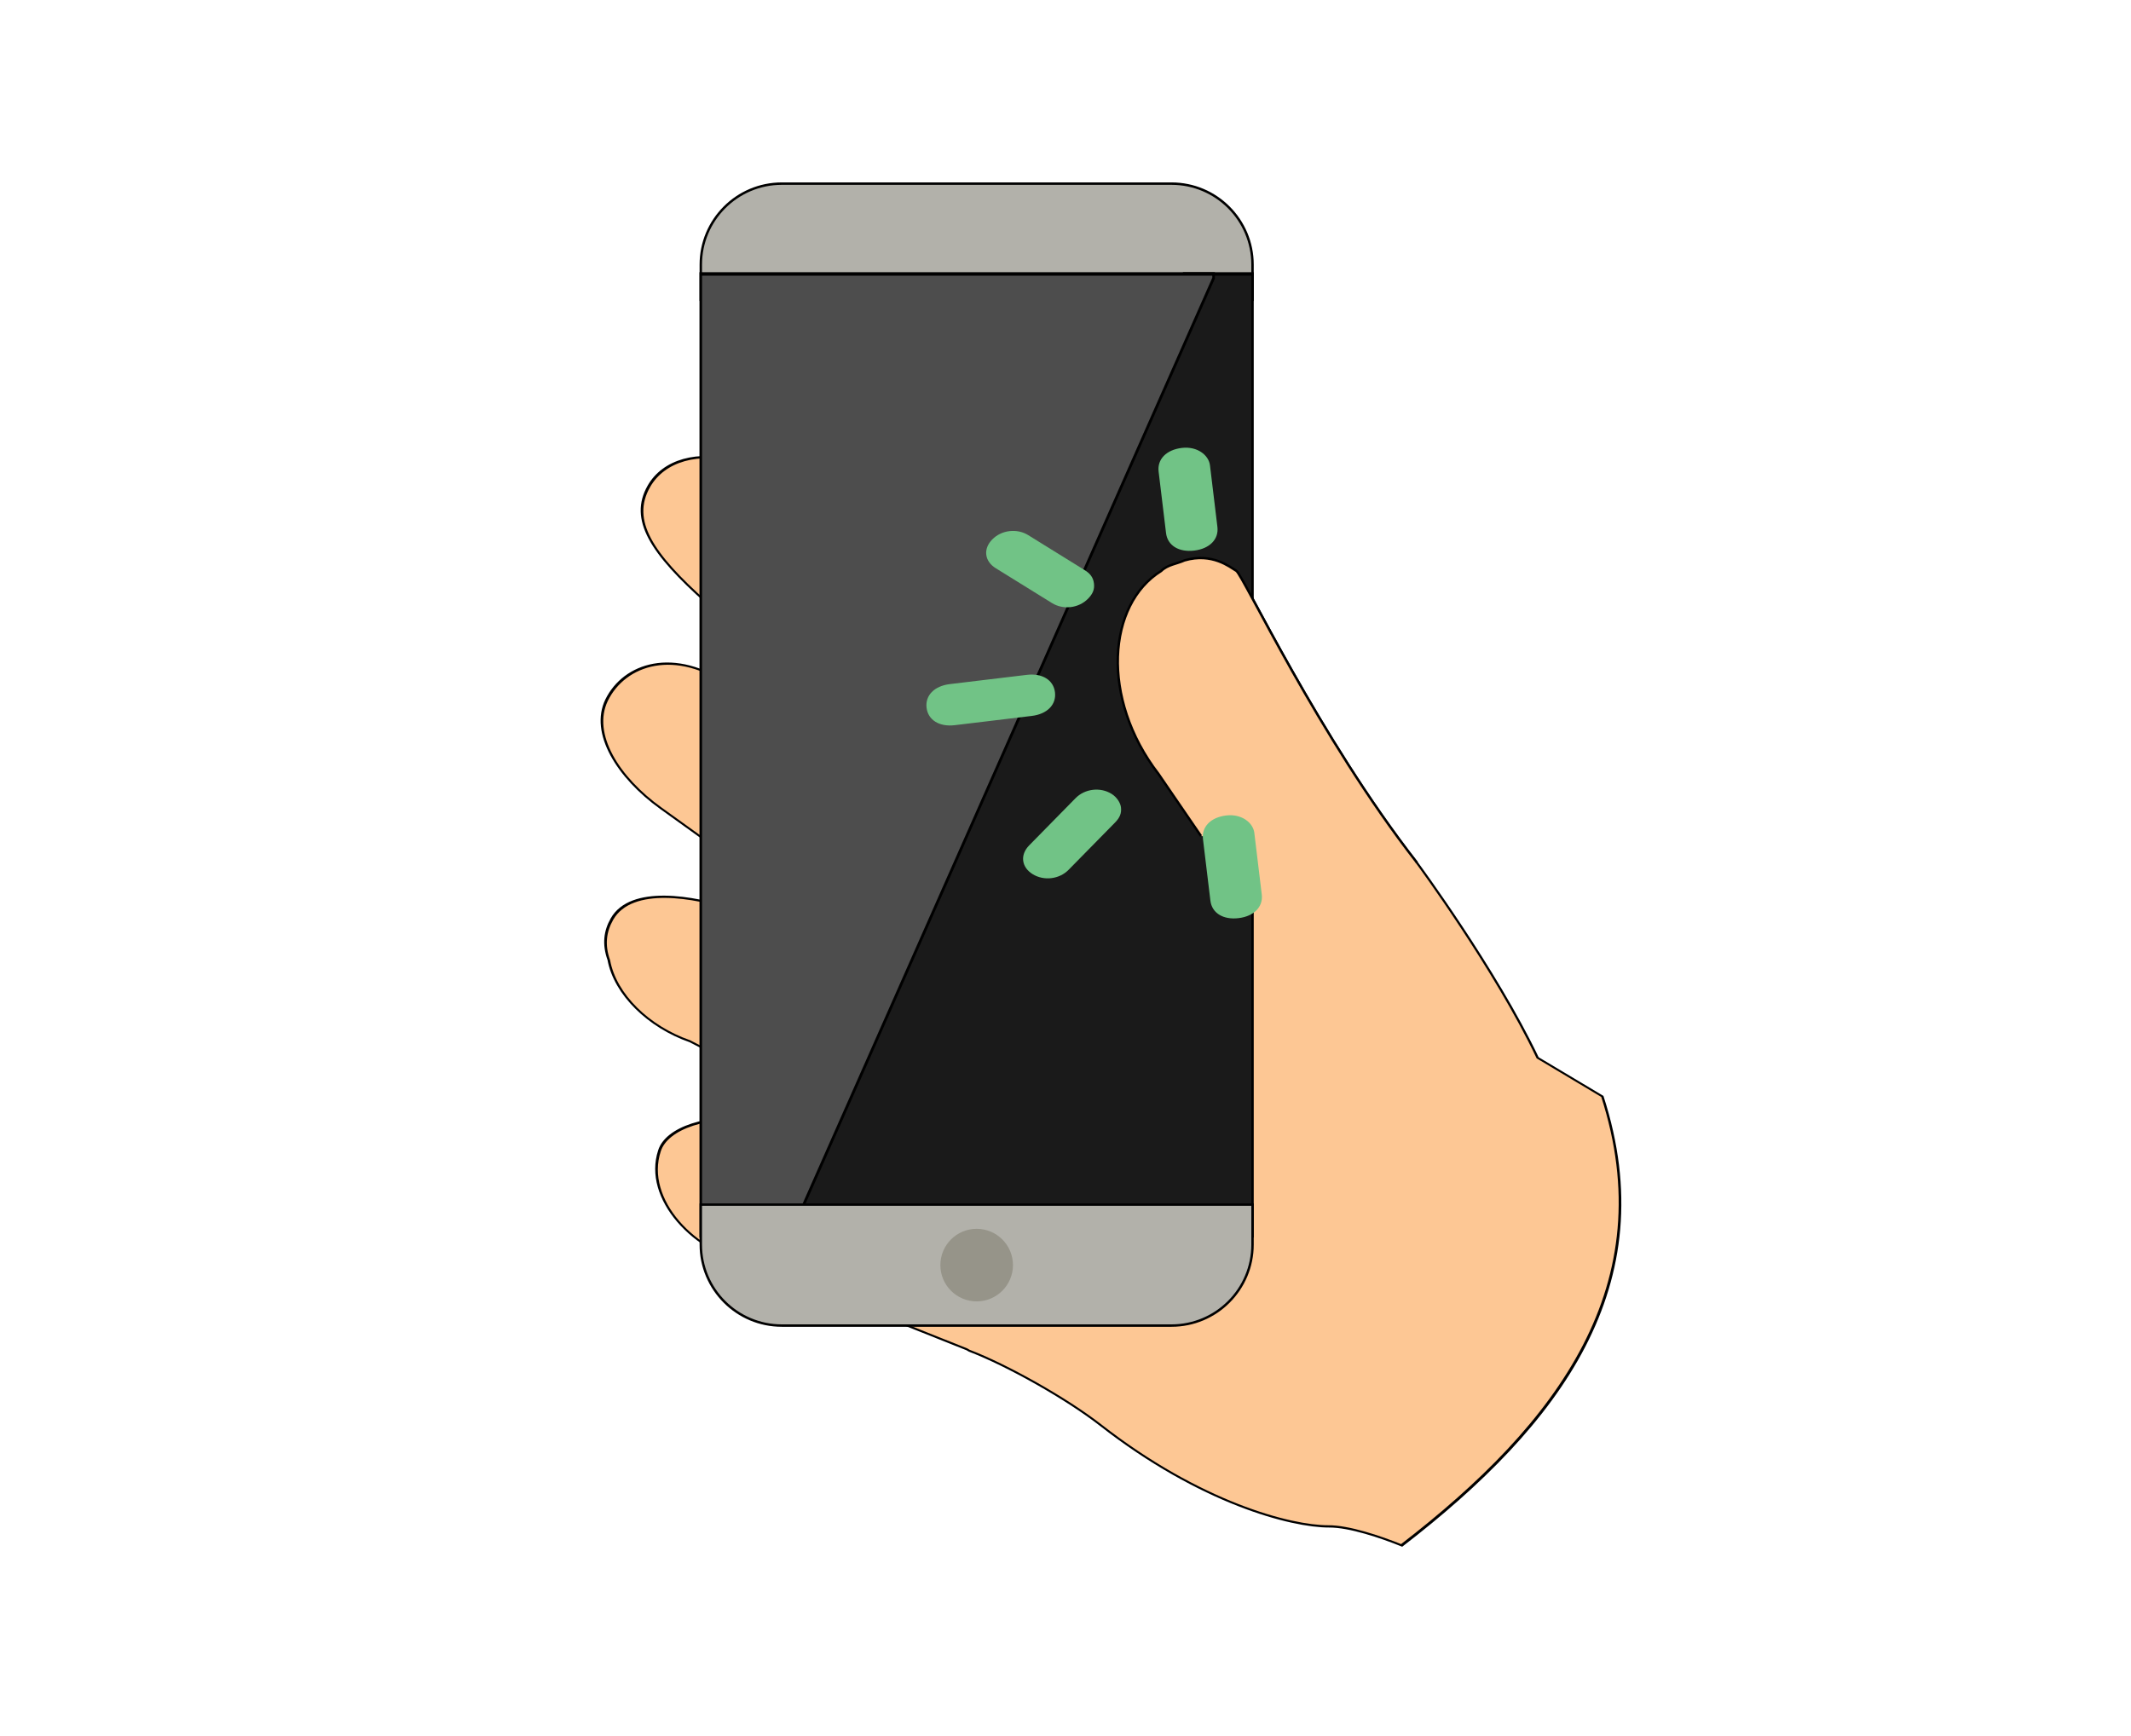 <?xml version="1.0" encoding="UTF-8" standalone="no"?>
<!-- Generator: Adobe Illustrator 19.0.0, SVG Export Plug-In . SVG Version: 6.00 Build 0)  -->

<svg
   xmlns:dc="http://purl.org/dc/elements/1.1/"
   xmlns:cc="http://creativecommons.org/ns#"
   xmlns:rdf="http://www.w3.org/1999/02/22-rdf-syntax-ns#"
   xmlns:svg="http://www.w3.org/2000/svg"
   xmlns="http://www.w3.org/2000/svg"
   xmlns:sodipodi="http://sodipodi.sourceforge.net/DTD/sodipodi-0.dtd"
   xmlns:inkscape="http://www.inkscape.org/namespaces/inkscape"
   version="1.1"
   id="Layer_1"
   x="0px"
   y="0px"
   viewBox="0 0 135 110"
   xml:space="preserve"
   inkscape:version="0.91 r13725"
   sodipodi:docname="grip11.svg"
   width="135"
   height="110"><defs
     id="defs47" /><sodipodi:namedview
     pagecolor="#ffffff"
     bordercolor="#666666"
     borderopacity="1"
     objecttolerance="10"
     gridtolerance="10"
     guidetolerance="10"
     inkscape:pageopacity="0"
     inkscape:pageshadow="2"
     inkscape:window-width="1280"
     inkscape:window-height="731"
     id="namedview45"
     showgrid="false"
     inkscape:zoom="2.4027195"
     inkscape:cx="43.04779"
     inkscape:cy="51.090676"
     inkscape:window-x="0"
     inkscape:window-y="0"
     inkscape:window-maximized="1"
     inkscape:current-layer="Layer_1"
     inkscape:snap-center="true"
     inkscape:snap-object-midpoints="true"
     fit-margin-top="0"
     fit-margin-left="0"
     fit-margin-right="0"
     fit-margin-bottom="0" /><g
     id="g15"
     transform="translate(5077.897,-733.528)" /><g
     id="g17"
     transform="translate(5077.897,-733.528)" /><g
     id="g19"
     transform="translate(5077.897,-733.528)" /><g
     id="g21"
     transform="translate(5077.897,-733.528)" /><g
     id="g23"
     transform="translate(5077.897,-733.528)" /><g
     id="g25"
     transform="translate(5077.897,-733.528)" /><g
     id="g27"
     transform="translate(5077.897,-733.528)" /><g
     id="g29"
     transform="translate(5077.897,-733.528)" /><g
     id="g31"
     transform="translate(5077.897,-733.528)" /><g
     id="g33"
     transform="translate(5077.897,-733.528)" /><g
     id="g35"
     transform="translate(5077.897,-733.528)" /><g
     id="g37"
     transform="translate(5077.897,-733.528)" /><g
     id="g39"
     transform="translate(5077.897,-733.528)" /><g
     id="g41"
     transform="translate(5077.897,-733.528)" /><g
     id="g43"
     transform="translate(5077.897,-733.528)" /><g
     id="g4689"
     transform="translate(5609.834,-646.885)" /><g
     id="g4691"
     transform="translate(5609.834,-646.885)" /><g
     id="g4693"
     transform="translate(5609.834,-646.885)" /><g
     id="g4695"
     transform="translate(5609.834,-646.885)" /><g
     id="g4697"
     transform="translate(5609.834,-646.885)" /><g
     id="g4699"
     transform="translate(5609.834,-646.885)" /><g
     id="g4701"
     transform="translate(5609.834,-646.885)" /><g
     id="g4703"
     transform="translate(5609.834,-646.885)" /><g
     id="g4705"
     transform="translate(5609.834,-646.885)" /><g
     id="g4707"
     transform="translate(5609.834,-646.885)" /><g
     id="g4709"
     transform="translate(5609.834,-646.885)" /><g
     id="g4711"
     transform="translate(5609.834,-646.885)" /><g
     id="g4713"
     transform="translate(5609.834,-646.885)" /><g
     id="g4715"
     transform="translate(5609.834,-646.885)" /><g
     id="g4717"
     transform="translate(5609.834,-646.885)" /><g
     id="g5563"
     transform="matrix(0.919,-0.205,0.256,1.149,3107.847,-17.293)" /><g
     id="g5565"
     transform="matrix(0.919,-0.205,0.256,1.149,3107.847,-17.293)" /><g
     id="g5567"
     transform="matrix(0.919,-0.205,0.256,1.149,3107.847,-17.293)" /><g
     id="g5569"
     transform="matrix(0.919,-0.205,0.256,1.149,3107.847,-17.293)" /><g
     id="g5571"
     transform="matrix(0.919,-0.205,0.256,1.149,3107.847,-17.293)" /><g
     id="g5573"
     transform="matrix(0.919,-0.205,0.256,1.149,3107.847,-17.293)" /><g
     id="g5575"
     transform="matrix(0.919,-0.205,0.256,1.149,3107.847,-17.293)" /><g
     id="g5577"
     transform="matrix(0.919,-0.205,0.256,1.149,3107.847,-17.293)" /><g
     id="g5579"
     transform="matrix(0.919,-0.205,0.256,1.149,3107.847,-17.293)" /><g
     id="g5581"
     transform="matrix(0.919,-0.205,0.256,1.149,3107.847,-17.293)" /><g
     id="g5583"
     transform="matrix(0.919,-0.205,0.256,1.149,3107.847,-17.293)" /><g
     id="g5585"
     transform="matrix(0.919,-0.205,0.256,1.149,3107.847,-17.293)" /><g
     id="g5587"
     transform="matrix(0.919,-0.205,0.256,1.149,3107.847,-17.293)" /><g
     id="g5589"
     transform="matrix(0.919,-0.205,0.256,1.149,3107.847,-17.293)" /><g
     id="g5591"
     transform="matrix(0.919,-0.205,0.256,1.149,3107.847,-17.293)" /><g
     style="stroke:#000000;stroke-opacity:1"
     id="g5597"
     transform="matrix(-0.407,0.715,1.01,0.603,3851.968,-321.99)" /><g
     style="stroke:#000000;stroke-opacity:1"
     id="g5599"
     transform="matrix(-0.407,0.715,1.01,0.603,3851.968,-321.99)" /><g
     style="stroke:#000000;stroke-opacity:1"
     id="g5601"
     transform="matrix(-0.407,0.715,1.01,0.603,3851.968,-321.99)" /><g
     style="stroke:#000000;stroke-opacity:1"
     id="g5603"
     transform="matrix(-0.407,0.715,1.01,0.603,3851.968,-321.99)" /><g
     style="stroke:#000000;stroke-opacity:1"
     id="g5605"
     transform="matrix(-0.407,0.715,1.01,0.603,3851.968,-321.99)" /><g
     style="stroke:#000000;stroke-opacity:1"
     id="g5607"
     transform="matrix(-0.407,0.715,1.01,0.603,3851.968,-321.99)" /><g
     style="stroke:#000000;stroke-opacity:1"
     id="g5609"
     transform="matrix(-0.407,0.715,1.01,0.603,3851.968,-321.99)" /><g
     style="stroke:#000000;stroke-opacity:1"
     id="g5611"
     transform="matrix(-0.407,0.715,1.01,0.603,3851.968,-321.99)" /><g
     style="stroke:#000000;stroke-opacity:1"
     id="g5613"
     transform="matrix(-0.407,0.715,1.01,0.603,3851.968,-321.99)" /><g
     style="stroke:#000000;stroke-opacity:1"
     id="g5615"
     transform="matrix(-0.407,0.715,1.01,0.603,3851.968,-321.99)" /><g
     style="stroke:#000000;stroke-opacity:1"
     id="g5617"
     transform="matrix(-0.407,0.715,1.01,0.603,3851.968,-321.99)" /><g
     style="stroke:#000000;stroke-opacity:1"
     id="g5619"
     transform="matrix(-0.407,0.715,1.01,0.603,3851.968,-321.99)" /><g
     style="stroke:#000000;stroke-opacity:1"
     id="g5621"
     transform="matrix(-0.407,0.715,1.01,0.603,3851.968,-321.99)" /><g
     style="stroke:#000000;stroke-opacity:1"
     id="g5623"
     transform="matrix(-0.407,0.715,1.01,0.603,3851.968,-321.99)" /><g
     style="stroke:#000000;stroke-opacity:1"
     id="g5625"
     transform="matrix(-0.407,0.715,1.01,0.603,3851.968,-321.99)" /><g
     id="g5799"
     transform="matrix(0.15,0,0,0.15,38.706,12.523)"><g
       transform="matrix(1.022,0,0,1.022,1291.072,-423.488)"
       id="g6044"><g
         id="g5501"
         style="stroke:#000000;stroke-opacity:1"
         transform="matrix(-0.407,0.715,1.01,0.603,-1225.929,411.539)"><path
           id="path5503"
           d="m 449.755,202.676 c 10.593,-20.303 0,-45.021 -24.717,-48.552 -11.476,-1.766 -28.248,7.945 -39.724,25.6 l -23.585,58.665 8.16,-94.052 c 4.414,-15.007 -0.883,-30.897 -14.124,-38.841 -5.297,-4.414 -11.476,-6.179 -18.538,-6.179 -19.421,0 -30.897,21.186 -35.31,35.31 L 291.109,211.907 276.823,94.928 c -2.252,-18.438 -14.124,-34.428 -32.662,-35.31 -20.303,-0.883 -40.477,11.578 -37.959,35.31 L 220.488,229.562 176.349,73.313 c -7.062,-25.6 -15.89,-37.959 -35.31,-37.959 -15.007,0 -28.248,8.828 -33.545,22.952 -1.766,6.179 -1.766,12.359 0,19.421 l 42.372,187.145 -15.89,-23.835 C 116.321,210.14 73.948,196.016 45.7,206.609 c -4.414,0.883 -7.062,3.531 -10.593,5.297 -10.593,7.062 -8.828,15.007 -8.828,17.655 0,2.648 50.317,53.848 79.448,105.931 0,0 25.6,42.372 52.966,70.621 l 0,26.483 c 65.558,51.263 151.951,43.948 245.407,16.772 1.766,-7.945 5.297,-19.421 10.593,-25.6 9.71,-11.476 22.952,-43.255 15.007,-87.393 -2.648,-15.007 -1.766,-38.841 1.766,-52.966 l 0,-0.883 z"
           style="fill:#fdc794;stroke:#000000;stroke-opacity:1"
           inkscape:connector-curvature="0"
           sodipodi:nodetypes="ccccccsccscsccsccccccsccccccccc" /><g
           id="g5505"
           style="stroke:#000000;stroke-opacity:1" /><g
           id="g5507"
           style="stroke:#000000;stroke-opacity:1" /><g
           id="g5509"
           style="stroke:#000000;stroke-opacity:1" /><g
           id="g5511"
           style="stroke:#000000;stroke-opacity:1" /><g
           id="g5513"
           style="stroke:#000000;stroke-opacity:1" /><g
           id="g5515"
           style="stroke:#000000;stroke-opacity:1" /><g
           id="g5517"
           style="stroke:#000000;stroke-opacity:1" /><g
           id="g5519"
           style="stroke:#000000;stroke-opacity:1" /><g
           id="g5521"
           style="stroke:#000000;stroke-opacity:1" /><g
           id="g5523"
           style="stroke:#000000;stroke-opacity:1" /><g
           id="g5525"
           style="stroke:#000000;stroke-opacity:1" /><g
           id="g5527"
           style="stroke:#000000;stroke-opacity:1" /><g
           id="g5529"
           style="stroke:#000000;stroke-opacity:1" /><g
           id="g5531"
           style="stroke:#000000;stroke-opacity:1" /><g
           id="g5533"
           style="stroke:#000000;stroke-opacity:1" /></g><g
         id="g5535"
         transform="translate(-1366.594,426.275)"><path
           inkscape:connector-curvature="0"
           style="fill:#b2b1aa;stroke:#000000;stroke-opacity:1"
           d="m 368.43,15.794 0,14.51 -28.27,0 -199.73,0 0,-14.51 c 0,-18.5 14.99,-33.49 33.49,-33.49 l 161.02,0 c 18.49,0 33.49,14.99 33.49,33.49 z"
           id="path5537" /><polygon
           style="fill:#1a1a1a;stroke:#000000;stroke-opacity:1"
           points="261.75,48 261.75,138.5 261.75,179 261.75,322 68.45,322 233.48,49.22 233.48,48 "
           id="polygon5539"
           transform="matrix(1,0,0,1.451,106.68,-50.014)" /><polygon
           style="fill:#4d4d4d;stroke:#000000;stroke-opacity:1"
           points="33.75,48 233.48,48 233.48,49.22 68.45,322 33.75,322 "
           id="polygon5541"
           transform="matrix(1.061,0,0,1.451,104.606,-50.014)" /><path
           inkscape:connector-curvature="0"
           style="fill:#b2b1aa;stroke:#000000;stroke-opacity:1"
           d="m 175.13,404.304 193.3,0 0,16.51 c 0,18.5 -15,33.49 -33.49,33.49 l -9.32,0 -151.7,0 c -18.5,0 -33.49,-14.99 -33.49,-33.49 l 0,-16.51 34.7,0 z"
           id="path5543" /><circle
           style="fill:#969489"
           cx="254.43"
           cy="429.304"
           r="14.999"
           id="circle5545" /></g><path
         sodipodi:nodetypes="ccccsc"
         inkscape:connector-curvature="0"
         style="fill:#fdc794;stroke:#000000;stroke-width:0.983;stroke-opacity:1"
         d="m -1019.451,678.234 -17.603,-25.717 c -24.015,-31.234 -21.048,-70.026 1.131,-83.832 2.686,-2.623 6.436,-2.919 9.654,-4.379 11.436,-3.315 18.739,2.733 21.413,4.328 2.673,1.595 33.907,68.405 74.645,120.605"
         id="path5595" /><g
         id="g5551"
         transform="matrix(-0.118,-0.978,1.223,-0.147,-1106.745,841.696)"><path
           inkscape:connector-curvature="0"
           style="fill:#71c386"
           d="m 221.359,43.39 c -5.207,0 -8.678,-3.471 -8.678,-8.678 l 0,-26.034 c 0,-5.207 3.471,-8.678 8.678,-8.678 5.207,0 8.678,3.471 8.678,8.678 l 0,26.034 c 0,5.207 -3.471,8.678 -8.678,8.678"
           id="path5553" /><path
           inkscape:connector-curvature="0"
           style="fill:#71c386"
           d="m 152.803,104.136 -26.034,0 c -5.207,0 -8.678,-3.471 -8.678,-8.678 0,-5.207 3.471,-8.678 8.678,-8.678 l 26.034,0 c 5.207,0 8.678,3.471 8.678,8.678 0,5.206 -4.339,8.678 -8.678,8.678"
           id="path5555" /><path
           inkscape:connector-curvature="0"
           style="fill:#71c386"
           d="m 308.139,104.136 -26.034,0 c -5.207,0 -8.678,-3.471 -8.678,-8.678 0,-5.207 3.471,-8.678 8.678,-8.678 l 26.034,0 c 5.207,0 8.678,3.471 8.678,8.678 0,5.206 -4.339,8.678 -8.678,8.678"
           id="path5557" /><path
           inkscape:connector-curvature="0"
           style="fill:#71c386"
           d="m 264.749,60.746 c -2.603,0 -4.339,-0.868 -6.075,-2.603 -3.471,-3.471 -3.471,-8.678 0,-12.149 L 276.03,28.638 c 3.471,-3.471 8.678,-3.471 12.149,0 3.471,3.471 3.471,8.678 0,12.149 l -17.356,17.356 c -1.735,1.735 -3.471,2.603 -6.074,2.603"
           id="path5559" /><path
           inkscape:connector-curvature="0"
           style="fill:#71c386"
           d="m 170.159,60.746 c -2.603,0 -4.339,-0.868 -6.075,-2.603 L 146.728,40.787 c -3.471,-3.471 -3.471,-8.678 0,-12.149 3.471,-3.471 8.678,-3.471 12.149,0 l 17.356,17.356 c 3.471,3.471 3.471,8.678 0,12.149 -1.735,1.735 -4.338,2.603 -6.074,2.603"
           id="path5561" /></g></g></g></svg>